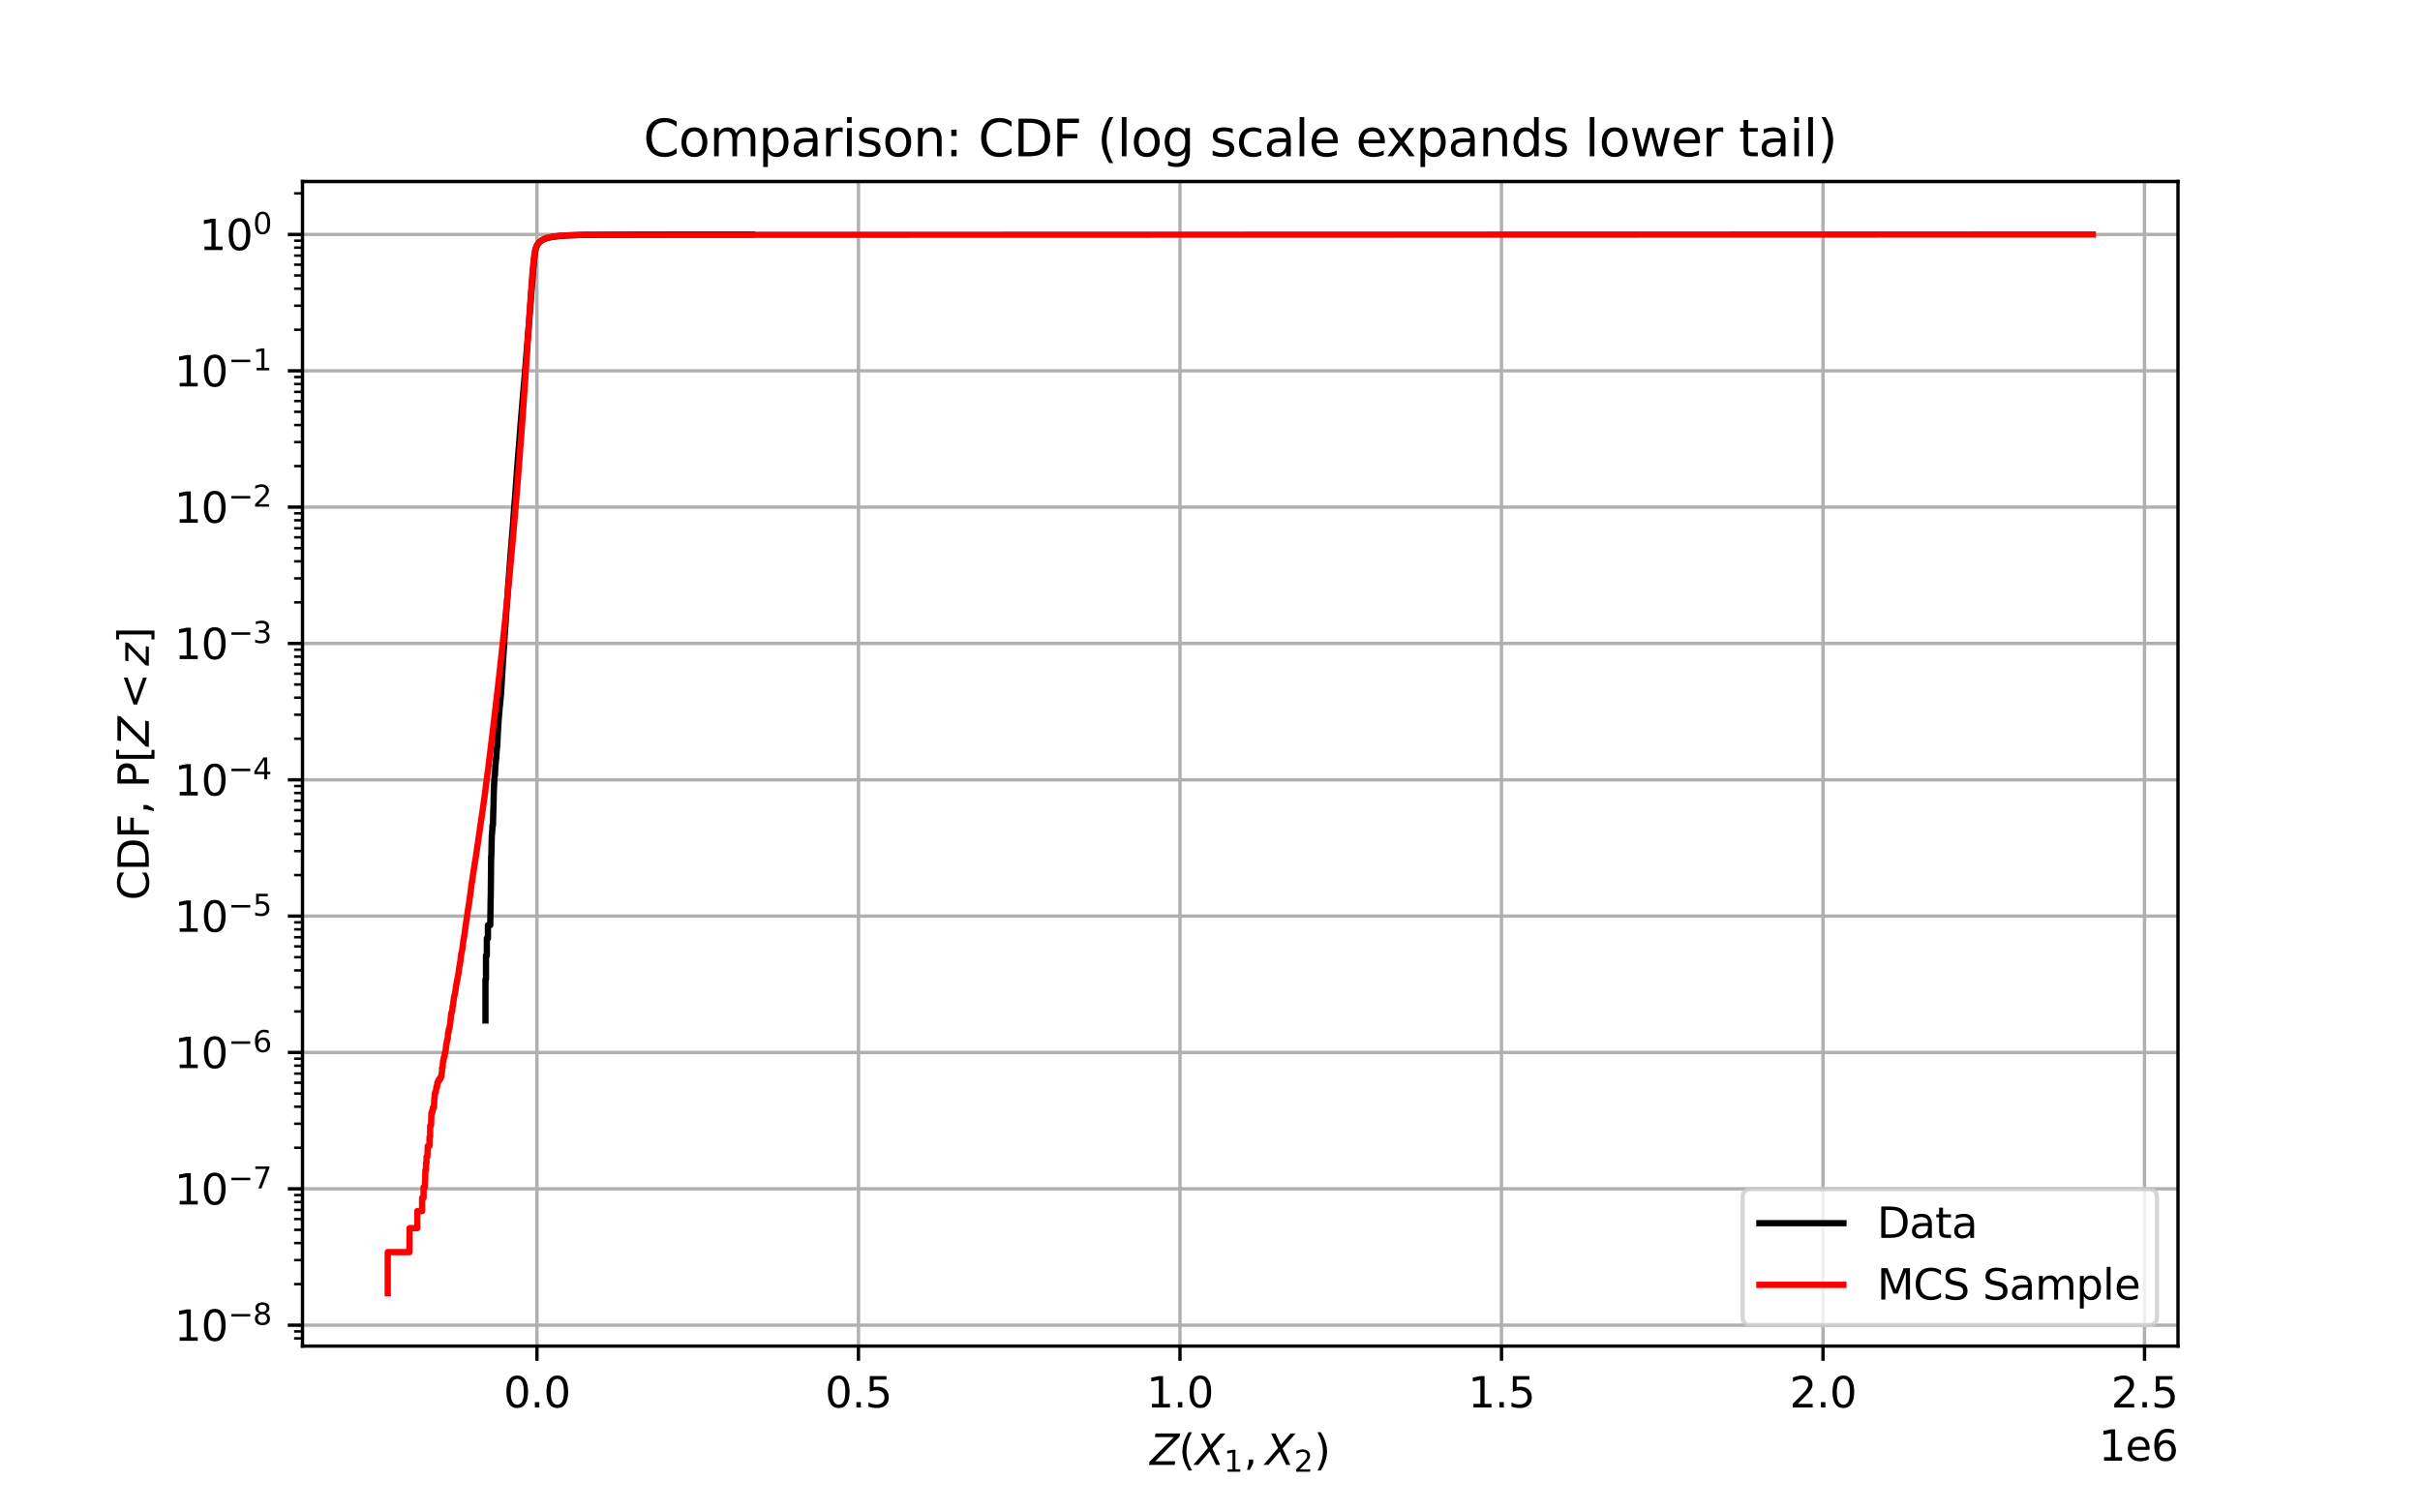 <?xml version="1.0" encoding="utf-8" standalone="no"?>
<!DOCTYPE svg PUBLIC "-//W3C//DTD SVG 1.1//EN"
  "http://www.w3.org/Graphics/SVG/1.1/DTD/svg11.dtd">
<svg xmlns:xlink="http://www.w3.org/1999/xlink" width="576pt" height="360pt" viewBox="0 0 576 360" xmlns="http://www.w3.org/2000/svg" version="1.1">
 <defs>
  <style type="text/css">*{stroke-linejoin: round; stroke-linecap: butt}</style>
 </defs>
 <g id="figure_1">
  <g id="patch_1">
   <path d="M 0 360 
L 576 360 
L 576 0 
L 0 0 
z
" style="fill: #ffffff"/>
  </g>
  <g id="axes_1">
   <g id="patch_2">
    <path d="M 72 320.4 
L 518.4 320.4 
L 518.4 43.2 
L 72 43.2 
z
" style="fill: #ffffff"/>
   </g>
   <g id="matplotlib.axis_1">
    <g id="xtick_1">
     <g id="line2d_1">
      <path d="M 127.803 320.4 
L 127.803 43.2 
" clip-path="url(#pf9e9ec487d)" style="fill: none; stroke: #b0b0b0; stroke-width: 0.8; stroke-linecap: square"/>
     </g>
     <g id="line2d_2">
      <defs>
       <path id="m25ebbe3783" d="M 0 0 
L 0 3.5 
" style="stroke: #000000; stroke-width: 0.8"/>
      </defs>
      <g>
       <use xlink:href="#m25ebbe3783" x="127.803" y="320.4" style="stroke: #000000; stroke-width: 0.8"/>
      </g>
     </g>
     <g id="text_1">
      <!-- 0.0 -->
      <g transform="translate(119.851 334.998) scale(0.1 -0.1)">
       <defs>
        <path id="DejaVuSans-30" d="M 2034 4250 
Q 1547 4250 1301 3770 
Q 1056 3291 1056 2328 
Q 1056 1369 1301 889 
Q 1547 409 2034 409 
Q 2525 409 2770 889 
Q 3016 1369 3016 2328 
Q 3016 3291 2770 3770 
Q 2525 4250 2034 4250 
z
M 2034 4750 
Q 2819 4750 3233 4129 
Q 3647 3509 3647 2328 
Q 3647 1150 3233 529 
Q 2819 -91 2034 -91 
Q 1250 -91 836 529 
Q 422 1150 422 2328 
Q 422 3509 836 4129 
Q 1250 4750 2034 4750 
z
" transform="scale(0.016)"/>
        <path id="DejaVuSans-2e" d="M 684 794 
L 1344 794 
L 1344 0 
L 684 0 
L 684 794 
z
" transform="scale(0.016)"/>
       </defs>
       <use xlink:href="#DejaVuSans-30"/>
       <use xlink:href="#DejaVuSans-2e" x="63.623"/>
       <use xlink:href="#DejaVuSans-30" x="95.41"/>
      </g>
     </g>
    </g>
    <g id="xtick_2">
     <g id="line2d_3">
      <path d="M 204.329 320.4 
L 204.329 43.2 
" clip-path="url(#pf9e9ec487d)" style="fill: none; stroke: #b0b0b0; stroke-width: 0.8; stroke-linecap: square"/>
     </g>
     <g id="line2d_4">
      <g>
       <use xlink:href="#m25ebbe3783" x="204.329" y="320.4" style="stroke: #000000; stroke-width: 0.8"/>
      </g>
     </g>
     <g id="text_2">
      <!-- 0.5 -->
      <g transform="translate(196.377 334.998) scale(0.1 -0.1)">
       <defs>
        <path id="DejaVuSans-35" d="M 691 4666 
L 3169 4666 
L 3169 4134 
L 1269 4134 
L 1269 2991 
Q 1406 3038 1543 3061 
Q 1681 3084 1819 3084 
Q 2600 3084 3056 2656 
Q 3513 2228 3513 1497 
Q 3513 744 3044 326 
Q 2575 -91 1722 -91 
Q 1428 -91 1123 -41 
Q 819 9 494 109 
L 494 744 
Q 775 591 1075 516 
Q 1375 441 1709 441 
Q 2250 441 2565 725 
Q 2881 1009 2881 1497 
Q 2881 1984 2565 2268 
Q 2250 2553 1709 2553 
Q 1456 2553 1204 2497 
Q 953 2441 691 2322 
L 691 4666 
z
" transform="scale(0.016)"/>
       </defs>
       <use xlink:href="#DejaVuSans-30"/>
       <use xlink:href="#DejaVuSans-2e" x="63.623"/>
       <use xlink:href="#DejaVuSans-35" x="95.41"/>
      </g>
     </g>
    </g>
    <g id="xtick_3">
     <g id="line2d_5">
      <path d="M 280.854 320.4 
L 280.854 43.2 
" clip-path="url(#pf9e9ec487d)" style="fill: none; stroke: #b0b0b0; stroke-width: 0.8; stroke-linecap: square"/>
     </g>
     <g id="line2d_6">
      <g>
       <use xlink:href="#m25ebbe3783" x="280.854" y="320.4" style="stroke: #000000; stroke-width: 0.8"/>
      </g>
     </g>
     <g id="text_3">
      <!-- 1.0 -->
      <g transform="translate(272.903 334.998) scale(0.1 -0.1)">
       <defs>
        <path id="DejaVuSans-31" d="M 794 531 
L 1825 531 
L 1825 4091 
L 703 3866 
L 703 4441 
L 1819 4666 
L 2450 4666 
L 2450 531 
L 3481 531 
L 3481 0 
L 794 0 
L 794 531 
z
" transform="scale(0.016)"/>
       </defs>
       <use xlink:href="#DejaVuSans-31"/>
       <use xlink:href="#DejaVuSans-2e" x="63.623"/>
       <use xlink:href="#DejaVuSans-30" x="95.41"/>
      </g>
     </g>
    </g>
    <g id="xtick_4">
     <g id="line2d_7">
      <path d="M 357.38 320.4 
L 357.38 43.2 
" clip-path="url(#pf9e9ec487d)" style="fill: none; stroke: #b0b0b0; stroke-width: 0.8; stroke-linecap: square"/>
     </g>
     <g id="line2d_8">
      <g>
       <use xlink:href="#m25ebbe3783" x="357.38" y="320.4" style="stroke: #000000; stroke-width: 0.8"/>
      </g>
     </g>
     <g id="text_4">
      <!-- 1.5 -->
      <g transform="translate(349.428 334.998) scale(0.1 -0.1)">
       <use xlink:href="#DejaVuSans-31"/>
       <use xlink:href="#DejaVuSans-2e" x="63.623"/>
       <use xlink:href="#DejaVuSans-35" x="95.41"/>
      </g>
     </g>
    </g>
    <g id="xtick_5">
     <g id="line2d_9">
      <path d="M 433.906 320.4 
L 433.906 43.2 
" clip-path="url(#pf9e9ec487d)" style="fill: none; stroke: #b0b0b0; stroke-width: 0.8; stroke-linecap: square"/>
     </g>
     <g id="line2d_10">
      <g>
       <use xlink:href="#m25ebbe3783" x="433.906" y="320.4" style="stroke: #000000; stroke-width: 0.8"/>
      </g>
     </g>
     <g id="text_5">
      <!-- 2.0 -->
      <g transform="translate(425.954 334.998) scale(0.1 -0.1)">
       <defs>
        <path id="DejaVuSans-32" d="M 1228 531 
L 3431 531 
L 3431 0 
L 469 0 
L 469 531 
Q 828 903 1448 1529 
Q 2069 2156 2228 2338 
Q 2531 2678 2651 2914 
Q 2772 3150 2772 3378 
Q 2772 3750 2511 3984 
Q 2250 4219 1831 4219 
Q 1534 4219 1204 4116 
Q 875 4013 500 3803 
L 500 4441 
Q 881 4594 1212 4672 
Q 1544 4750 1819 4750 
Q 2544 4750 2975 4387 
Q 3406 4025 3406 3419 
Q 3406 3131 3298 2873 
Q 3191 2616 2906 2266 
Q 2828 2175 2409 1742 
Q 1991 1309 1228 531 
z
" transform="scale(0.016)"/>
       </defs>
       <use xlink:href="#DejaVuSans-32"/>
       <use xlink:href="#DejaVuSans-2e" x="63.623"/>
       <use xlink:href="#DejaVuSans-30" x="95.41"/>
      </g>
     </g>
    </g>
    <g id="xtick_6">
     <g id="line2d_11">
      <path d="M 510.431 320.4 
L 510.431 43.2 
" clip-path="url(#pf9e9ec487d)" style="fill: none; stroke: #b0b0b0; stroke-width: 0.8; stroke-linecap: square"/>
     </g>
     <g id="line2d_12">
      <g>
       <use xlink:href="#m25ebbe3783" x="510.431" y="320.4" style="stroke: #000000; stroke-width: 0.8"/>
      </g>
     </g>
     <g id="text_6">
      <!-- 2.5 -->
      <g transform="translate(502.48 334.998) scale(0.1 -0.1)">
       <use xlink:href="#DejaVuSans-32"/>
       <use xlink:href="#DejaVuSans-2e" x="63.623"/>
       <use xlink:href="#DejaVuSans-35" x="95.41"/>
      </g>
     </g>
    </g>
    <g id="text_7">
     <!-- $Z(X_1,X_2)$ -->
     <g transform="translate(273.7 348.677) scale(0.1 -0.1)">
      <defs>
       <path id="DejaVuSans-Oblique-5a" d="M 838 4666 
L 4500 4666 
L 4409 4184 
L 794 531 
L 3769 531 
L 3669 0 
L -141 0 
L -50 481 
L 3566 4134 
L 738 4134 
L 838 4666 
z
" transform="scale(0.016)"/>
       <path id="DejaVuSans-28" d="M 1984 4856 
Q 1566 4138 1362 3434 
Q 1159 2731 1159 2009 
Q 1159 1288 1364 580 
Q 1569 -128 1984 -844 
L 1484 -844 
Q 1016 -109 783 600 
Q 550 1309 550 2009 
Q 550 2706 781 3412 
Q 1013 4119 1484 4856 
L 1984 4856 
z
" transform="scale(0.016)"/>
       <path id="DejaVuSans-Oblique-58" d="M 878 4666 
L 1516 4666 
L 2316 2981 
L 3763 4666 
L 4500 4666 
L 2578 2438 
L 3738 0 
L 3103 0 
L 2163 1966 
L 459 0 
L -275 0 
L 1906 2509 
L 878 4666 
z
" transform="scale(0.016)"/>
       <path id="DejaVuSans-2c" d="M 750 794 
L 1409 794 
L 1409 256 
L 897 -744 
L 494 -744 
L 750 256 
L 750 794 
z
" transform="scale(0.016)"/>
       <path id="DejaVuSans-29" d="M 513 4856 
L 1013 4856 
Q 1481 4119 1714 3412 
Q 1947 2706 1947 2009 
Q 1947 1309 1714 600 
Q 1481 -109 1013 -844 
L 513 -844 
Q 928 -128 1133 580 
Q 1338 1288 1338 2009 
Q 1338 2731 1133 3434 
Q 928 4138 513 4856 
z
" transform="scale(0.016)"/>
      </defs>
      <use xlink:href="#DejaVuSans-Oblique-5a" transform="translate(0 0.125)"/>
      <use xlink:href="#DejaVuSans-28" transform="translate(68.506 0.125)"/>
      <use xlink:href="#DejaVuSans-Oblique-58" transform="translate(107.52 0.125)"/>
      <use xlink:href="#DejaVuSans-31" transform="translate(176.025 -16.281) scale(0.7)"/>
      <use xlink:href="#DejaVuSans-2c" transform="translate(223.296 0.125)"/>
      <use xlink:href="#DejaVuSans-Oblique-58" transform="translate(274.565 0.125)"/>
      <use xlink:href="#DejaVuSans-32" transform="translate(343.071 -16.281) scale(0.7)"/>
      <use xlink:href="#DejaVuSans-29" transform="translate(390.342 0.125)"/>
     </g>
    </g>
    <g id="text_8">
     <!-- 1e6 -->
     <g transform="translate(499.522 347.677) scale(0.1 -0.1)">
      <defs>
       <path id="DejaVuSans-65" d="M 3597 1894 
L 3597 1613 
L 953 1613 
Q 991 1019 1311 708 
Q 1631 397 2203 397 
Q 2534 397 2845 478 
Q 3156 559 3463 722 
L 3463 178 
Q 3153 47 2828 -22 
Q 2503 -91 2169 -91 
Q 1331 -91 842 396 
Q 353 884 353 1716 
Q 353 2575 817 3079 
Q 1281 3584 2069 3584 
Q 2775 3584 3186 3129 
Q 3597 2675 3597 1894 
z
M 3022 2063 
Q 3016 2534 2758 2815 
Q 2500 3097 2075 3097 
Q 1594 3097 1305 2825 
Q 1016 2553 972 2059 
L 3022 2063 
z
" transform="scale(0.016)"/>
       <path id="DejaVuSans-36" d="M 2113 2584 
Q 1688 2584 1439 2293 
Q 1191 2003 1191 1497 
Q 1191 994 1439 701 
Q 1688 409 2113 409 
Q 2538 409 2786 701 
Q 3034 994 3034 1497 
Q 3034 2003 2786 2293 
Q 2538 2584 2113 2584 
z
M 3366 4563 
L 3366 3988 
Q 3128 4100 2886 4159 
Q 2644 4219 2406 4219 
Q 1781 4219 1451 3797 
Q 1122 3375 1075 2522 
Q 1259 2794 1537 2939 
Q 1816 3084 2150 3084 
Q 2853 3084 3261 2657 
Q 3669 2231 3669 1497 
Q 3669 778 3244 343 
Q 2819 -91 2113 -91 
Q 1303 -91 875 529 
Q 447 1150 447 2328 
Q 447 3434 972 4092 
Q 1497 4750 2381 4750 
Q 2619 4750 2861 4703 
Q 3103 4656 3366 4563 
z
" transform="scale(0.016)"/>
      </defs>
      <use xlink:href="#DejaVuSans-31"/>
      <use xlink:href="#DejaVuSans-65" x="63.623"/>
      <use xlink:href="#DejaVuSans-36" x="125.146"/>
     </g>
    </g>
   </g>
   <g id="matplotlib.axis_2">
    <g id="ytick_1">
     <g id="line2d_13">
      <path d="M 72 315.41 
L 518.4 315.41 
" clip-path="url(#pf9e9ec487d)" style="fill: none; stroke: #b0b0b0; stroke-width: 0.8; stroke-linecap: square"/>
     </g>
     <g id="line2d_14">
      <defs>
       <path id="mdf323885f0" d="M 0 0 
L -3.5 0 
" style="stroke: #000000; stroke-width: 0.8"/>
      </defs>
      <g>
       <use xlink:href="#mdf323885f0" x="72" y="315.41" style="stroke: #000000; stroke-width: 0.8"/>
      </g>
     </g>
     <g id="text_9">
      <!-- $\mathdefault{10^{-8}}$ -->
      <g transform="translate(41.5 319.209) scale(0.1 -0.1)">
       <defs>
        <path id="DejaVuSans-2212" d="M 678 2272 
L 4684 2272 
L 4684 1741 
L 678 1741 
L 678 2272 
z
" transform="scale(0.016)"/>
        <path id="DejaVuSans-38" d="M 2034 2216 
Q 1584 2216 1326 1975 
Q 1069 1734 1069 1313 
Q 1069 891 1326 650 
Q 1584 409 2034 409 
Q 2484 409 2743 651 
Q 3003 894 3003 1313 
Q 3003 1734 2745 1975 
Q 2488 2216 2034 2216 
z
M 1403 2484 
Q 997 2584 770 2862 
Q 544 3141 544 3541 
Q 544 4100 942 4425 
Q 1341 4750 2034 4750 
Q 2731 4750 3128 4425 
Q 3525 4100 3525 3541 
Q 3525 3141 3298 2862 
Q 3072 2584 2669 2484 
Q 3125 2378 3379 2068 
Q 3634 1759 3634 1313 
Q 3634 634 3220 271 
Q 2806 -91 2034 -91 
Q 1263 -91 848 271 
Q 434 634 434 1313 
Q 434 1759 690 2068 
Q 947 2378 1403 2484 
z
M 1172 3481 
Q 1172 3119 1398 2916 
Q 1625 2713 2034 2713 
Q 2441 2713 2670 2916 
Q 2900 3119 2900 3481 
Q 2900 3844 2670 4047 
Q 2441 4250 2034 4250 
Q 1625 4250 1398 4047 
Q 1172 3844 1172 3481 
z
" transform="scale(0.016)"/>
       </defs>
       <use xlink:href="#DejaVuSans-31" transform="translate(0 0.766)"/>
       <use xlink:href="#DejaVuSans-30" transform="translate(63.623 0.766)"/>
       <use xlink:href="#DejaVuSans-2212" transform="translate(128.203 39.047) scale(0.7)"/>
       <use xlink:href="#DejaVuSans-38" transform="translate(186.855 39.047) scale(0.7)"/>
      </g>
     </g>
    </g>
    <g id="ytick_2">
     <g id="line2d_15">
      <path d="M 72 282.959 
L 518.4 282.959 
" clip-path="url(#pf9e9ec487d)" style="fill: none; stroke: #b0b0b0; stroke-width: 0.8; stroke-linecap: square"/>
     </g>
     <g id="line2d_16">
      <g>
       <use xlink:href="#mdf323885f0" x="72" y="282.959" style="stroke: #000000; stroke-width: 0.8"/>
      </g>
     </g>
     <g id="text_10">
      <!-- $\mathdefault{10^{-7}}$ -->
      <g transform="translate(41.5 286.758) scale(0.1 -0.1)">
       <defs>
        <path id="DejaVuSans-37" d="M 525 4666 
L 3525 4666 
L 3525 4397 
L 1831 0 
L 1172 0 
L 2766 4134 
L 525 4134 
L 525 4666 
z
" transform="scale(0.016)"/>
       </defs>
       <use xlink:href="#DejaVuSans-31" transform="translate(0 0.684)"/>
       <use xlink:href="#DejaVuSans-30" transform="translate(63.623 0.684)"/>
       <use xlink:href="#DejaVuSans-2212" transform="translate(128.203 38.966) scale(0.7)"/>
       <use xlink:href="#DejaVuSans-37" transform="translate(186.855 38.966) scale(0.7)"/>
      </g>
     </g>
    </g>
    <g id="ytick_3">
     <g id="line2d_17">
      <path d="M 72 250.508 
L 518.4 250.508 
" clip-path="url(#pf9e9ec487d)" style="fill: none; stroke: #b0b0b0; stroke-width: 0.8; stroke-linecap: square"/>
     </g>
     <g id="line2d_18">
      <g>
       <use xlink:href="#mdf323885f0" x="72" y="250.508" style="stroke: #000000; stroke-width: 0.8"/>
      </g>
     </g>
     <g id="text_11">
      <!-- $\mathdefault{10^{-6}}$ -->
      <g transform="translate(41.5 254.307) scale(0.1 -0.1)">
       <use xlink:href="#DejaVuSans-31" transform="translate(0 0.766)"/>
       <use xlink:href="#DejaVuSans-30" transform="translate(63.623 0.766)"/>
       <use xlink:href="#DejaVuSans-2212" transform="translate(128.203 39.047) scale(0.7)"/>
       <use xlink:href="#DejaVuSans-36" transform="translate(186.855 39.047) scale(0.7)"/>
      </g>
     </g>
    </g>
    <g id="ytick_4">
     <g id="line2d_19">
      <path d="M 72 218.056 
L 518.4 218.056 
" clip-path="url(#pf9e9ec487d)" style="fill: none; stroke: #b0b0b0; stroke-width: 0.8; stroke-linecap: square"/>
     </g>
     <g id="line2d_20">
      <g>
       <use xlink:href="#mdf323885f0" x="72" y="218.056" style="stroke: #000000; stroke-width: 0.8"/>
      </g>
     </g>
     <g id="text_12">
      <!-- $\mathdefault{10^{-5}}$ -->
      <g transform="translate(41.5 221.856) scale(0.1 -0.1)">
       <use xlink:href="#DejaVuSans-31" transform="translate(0 0.684)"/>
       <use xlink:href="#DejaVuSans-30" transform="translate(63.623 0.684)"/>
       <use xlink:href="#DejaVuSans-2212" transform="translate(128.203 38.966) scale(0.7)"/>
       <use xlink:href="#DejaVuSans-35" transform="translate(186.855 38.966) scale(0.7)"/>
      </g>
     </g>
    </g>
    <g id="ytick_5">
     <g id="line2d_21">
      <path d="M 72 185.605 
L 518.4 185.605 
" clip-path="url(#pf9e9ec487d)" style="fill: none; stroke: #b0b0b0; stroke-width: 0.8; stroke-linecap: square"/>
     </g>
     <g id="line2d_22">
      <g>
       <use xlink:href="#mdf323885f0" x="72" y="185.605" style="stroke: #000000; stroke-width: 0.8"/>
      </g>
     </g>
     <g id="text_13">
      <!-- $\mathdefault{10^{-4}}$ -->
      <g transform="translate(41.5 189.404) scale(0.1 -0.1)">
       <defs>
        <path id="DejaVuSans-34" d="M 2419 4116 
L 825 1625 
L 2419 1625 
L 2419 4116 
z
M 2253 4666 
L 3047 4666 
L 3047 1625 
L 3713 1625 
L 3713 1100 
L 3047 1100 
L 3047 0 
L 2419 0 
L 2419 1100 
L 313 1100 
L 313 1709 
L 2253 4666 
z
" transform="scale(0.016)"/>
       </defs>
       <use xlink:href="#DejaVuSans-31" transform="translate(0 0.684)"/>
       <use xlink:href="#DejaVuSans-30" transform="translate(63.623 0.684)"/>
       <use xlink:href="#DejaVuSans-2212" transform="translate(128.203 38.966) scale(0.7)"/>
       <use xlink:href="#DejaVuSans-34" transform="translate(186.855 38.966) scale(0.7)"/>
      </g>
     </g>
    </g>
    <g id="ytick_6">
     <g id="line2d_23">
      <path d="M 72 153.154 
L 518.4 153.154 
" clip-path="url(#pf9e9ec487d)" style="fill: none; stroke: #b0b0b0; stroke-width: 0.8; stroke-linecap: square"/>
     </g>
     <g id="line2d_24">
      <g>
       <use xlink:href="#mdf323885f0" x="72" y="153.154" style="stroke: #000000; stroke-width: 0.8"/>
      </g>
     </g>
     <g id="text_14">
      <!-- $\mathdefault{10^{-3}}$ -->
      <g transform="translate(41.5 156.953) scale(0.1 -0.1)">
       <defs>
        <path id="DejaVuSans-33" d="M 2597 2516 
Q 3050 2419 3304 2112 
Q 3559 1806 3559 1356 
Q 3559 666 3084 287 
Q 2609 -91 1734 -91 
Q 1441 -91 1130 -33 
Q 819 25 488 141 
L 488 750 
Q 750 597 1062 519 
Q 1375 441 1716 441 
Q 2309 441 2620 675 
Q 2931 909 2931 1356 
Q 2931 1769 2642 2001 
Q 2353 2234 1838 2234 
L 1294 2234 
L 1294 2753 
L 1863 2753 
Q 2328 2753 2575 2939 
Q 2822 3125 2822 3475 
Q 2822 3834 2567 4026 
Q 2313 4219 1838 4219 
Q 1578 4219 1281 4162 
Q 984 4106 628 3988 
L 628 4550 
Q 988 4650 1302 4700 
Q 1616 4750 1894 4750 
Q 2613 4750 3031 4423 
Q 3450 4097 3450 3541 
Q 3450 3153 3228 2886 
Q 3006 2619 2597 2516 
z
" transform="scale(0.016)"/>
       </defs>
       <use xlink:href="#DejaVuSans-31" transform="translate(0 0.766)"/>
       <use xlink:href="#DejaVuSans-30" transform="translate(63.623 0.766)"/>
       <use xlink:href="#DejaVuSans-2212" transform="translate(128.203 39.047) scale(0.7)"/>
       <use xlink:href="#DejaVuSans-33" transform="translate(186.855 39.047) scale(0.7)"/>
      </g>
     </g>
    </g>
    <g id="ytick_7">
     <g id="line2d_25">
      <path d="M 72 120.703 
L 518.4 120.703 
" clip-path="url(#pf9e9ec487d)" style="fill: none; stroke: #b0b0b0; stroke-width: 0.8; stroke-linecap: square"/>
     </g>
     <g id="line2d_26">
      <g>
       <use xlink:href="#mdf323885f0" x="72" y="120.703" style="stroke: #000000; stroke-width: 0.8"/>
      </g>
     </g>
     <g id="text_15">
      <!-- $\mathdefault{10^{-2}}$ -->
      <g transform="translate(41.5 124.502) scale(0.1 -0.1)">
       <use xlink:href="#DejaVuSans-31" transform="translate(0 0.766)"/>
       <use xlink:href="#DejaVuSans-30" transform="translate(63.623 0.766)"/>
       <use xlink:href="#DejaVuSans-2212" transform="translate(128.203 39.047) scale(0.7)"/>
       <use xlink:href="#DejaVuSans-32" transform="translate(186.855 39.047) scale(0.7)"/>
      </g>
     </g>
    </g>
    <g id="ytick_8">
     <g id="line2d_27">
      <path d="M 72 88.251 
L 518.4 88.251 
" clip-path="url(#pf9e9ec487d)" style="fill: none; stroke: #b0b0b0; stroke-width: 0.8; stroke-linecap: square"/>
     </g>
     <g id="line2d_28">
      <g>
       <use xlink:href="#mdf323885f0" x="72" y="88.251" style="stroke: #000000; stroke-width: 0.8"/>
      </g>
     </g>
     <g id="text_16">
      <!-- $\mathdefault{10^{-1}}$ -->
      <g transform="translate(41.5 92.051) scale(0.1 -0.1)">
       <use xlink:href="#DejaVuSans-31" transform="translate(0 0.684)"/>
       <use xlink:href="#DejaVuSans-30" transform="translate(63.623 0.684)"/>
       <use xlink:href="#DejaVuSans-2212" transform="translate(128.203 38.966) scale(0.7)"/>
       <use xlink:href="#DejaVuSans-31" transform="translate(186.855 38.966) scale(0.7)"/>
      </g>
     </g>
    </g>
    <g id="ytick_9">
     <g id="line2d_29">
      <path d="M 72 55.8 
L 518.4 55.8 
" clip-path="url(#pf9e9ec487d)" style="fill: none; stroke: #b0b0b0; stroke-width: 0.8; stroke-linecap: square"/>
     </g>
     <g id="line2d_30">
      <g>
       <use xlink:href="#mdf323885f0" x="72" y="55.8" style="stroke: #000000; stroke-width: 0.8"/>
      </g>
     </g>
     <g id="text_17">
      <!-- $\mathdefault{10^{0}}$ -->
      <g transform="translate(47.4 59.599) scale(0.1 -0.1)">
       <use xlink:href="#DejaVuSans-31" transform="translate(0 0.766)"/>
       <use xlink:href="#DejaVuSans-30" transform="translate(63.623 0.766)"/>
       <use xlink:href="#DejaVuSans-30" transform="translate(128.203 39.047) scale(0.7)"/>
      </g>
     </g>
    </g>
    <g id="ytick_10">
     <g id="line2d_31">
      <defs>
       <path id="ma08d07545b" d="M 0 0 
L -2 0 
" style="stroke: #000000; stroke-width: 0.6"/>
      </defs>
      <g>
       <use xlink:href="#ma08d07545b" x="72" y="318.555" style="stroke: #000000; stroke-width: 0.6"/>
      </g>
     </g>
    </g>
    <g id="ytick_11">
     <g id="line2d_32">
      <g>
       <use xlink:href="#ma08d07545b" x="72" y="316.895" style="stroke: #000000; stroke-width: 0.6"/>
      </g>
     </g>
    </g>
    <g id="ytick_12">
     <g id="line2d_33">
      <g>
       <use xlink:href="#ma08d07545b" x="72" y="305.641" style="stroke: #000000; stroke-width: 0.6"/>
      </g>
     </g>
    </g>
    <g id="ytick_13">
     <g id="line2d_34">
      <g>
       <use xlink:href="#ma08d07545b" x="72" y="299.927" style="stroke: #000000; stroke-width: 0.6"/>
      </g>
     </g>
    </g>
    <g id="ytick_14">
     <g id="line2d_35">
      <g>
       <use xlink:href="#ma08d07545b" x="72" y="295.873" style="stroke: #000000; stroke-width: 0.6"/>
      </g>
     </g>
    </g>
    <g id="ytick_15">
     <g id="line2d_36">
      <g>
       <use xlink:href="#ma08d07545b" x="72" y="292.728" style="stroke: #000000; stroke-width: 0.6"/>
      </g>
     </g>
    </g>
    <g id="ytick_16">
     <g id="line2d_37">
      <g>
       <use xlink:href="#ma08d07545b" x="72" y="290.158" style="stroke: #000000; stroke-width: 0.6"/>
      </g>
     </g>
    </g>
    <g id="ytick_17">
     <g id="line2d_38">
      <g>
       <use xlink:href="#ma08d07545b" x="72" y="287.986" style="stroke: #000000; stroke-width: 0.6"/>
      </g>
     </g>
    </g>
    <g id="ytick_18">
     <g id="line2d_39">
      <g>
       <use xlink:href="#ma08d07545b" x="72" y="286.104" style="stroke: #000000; stroke-width: 0.6"/>
      </g>
     </g>
    </g>
    <g id="ytick_19">
     <g id="line2d_40">
      <g>
       <use xlink:href="#ma08d07545b" x="72" y="284.444" style="stroke: #000000; stroke-width: 0.6"/>
      </g>
     </g>
    </g>
    <g id="ytick_20">
     <g id="line2d_41">
      <g>
       <use xlink:href="#ma08d07545b" x="72" y="273.19" style="stroke: #000000; stroke-width: 0.6"/>
      </g>
     </g>
    </g>
    <g id="ytick_21">
     <g id="line2d_42">
      <g>
       <use xlink:href="#ma08d07545b" x="72" y="267.476" style="stroke: #000000; stroke-width: 0.6"/>
      </g>
     </g>
    </g>
    <g id="ytick_22">
     <g id="line2d_43">
      <g>
       <use xlink:href="#ma08d07545b" x="72" y="263.421" style="stroke: #000000; stroke-width: 0.6"/>
      </g>
     </g>
    </g>
    <g id="ytick_23">
     <g id="line2d_44">
      <g>
       <use xlink:href="#ma08d07545b" x="72" y="260.277" style="stroke: #000000; stroke-width: 0.6"/>
      </g>
     </g>
    </g>
    <g id="ytick_24">
     <g id="line2d_45">
      <g>
       <use xlink:href="#ma08d07545b" x="72" y="257.707" style="stroke: #000000; stroke-width: 0.6"/>
      </g>
     </g>
    </g>
    <g id="ytick_25">
     <g id="line2d_46">
      <g>
       <use xlink:href="#ma08d07545b" x="72" y="255.534" style="stroke: #000000; stroke-width: 0.6"/>
      </g>
     </g>
    </g>
    <g id="ytick_26">
     <g id="line2d_47">
      <g>
       <use xlink:href="#ma08d07545b" x="72" y="253.653" style="stroke: #000000; stroke-width: 0.6"/>
      </g>
     </g>
    </g>
    <g id="ytick_27">
     <g id="line2d_48">
      <g>
       <use xlink:href="#ma08d07545b" x="72" y="251.993" style="stroke: #000000; stroke-width: 0.6"/>
      </g>
     </g>
    </g>
    <g id="ytick_28">
     <g id="line2d_49">
      <g>
       <use xlink:href="#ma08d07545b" x="72" y="240.739" style="stroke: #000000; stroke-width: 0.6"/>
      </g>
     </g>
    </g>
    <g id="ytick_29">
     <g id="line2d_50">
      <g>
       <use xlink:href="#ma08d07545b" x="72" y="235.025" style="stroke: #000000; stroke-width: 0.6"/>
      </g>
     </g>
    </g>
    <g id="ytick_30">
     <g id="line2d_51">
      <g>
       <use xlink:href="#ma08d07545b" x="72" y="230.97" style="stroke: #000000; stroke-width: 0.6"/>
      </g>
     </g>
    </g>
    <g id="ytick_31">
     <g id="line2d_52">
      <g>
       <use xlink:href="#ma08d07545b" x="72" y="227.825" style="stroke: #000000; stroke-width: 0.6"/>
      </g>
     </g>
    </g>
    <g id="ytick_32">
     <g id="line2d_53">
      <g>
       <use xlink:href="#ma08d07545b" x="72" y="225.256" style="stroke: #000000; stroke-width: 0.6"/>
      </g>
     </g>
    </g>
    <g id="ytick_33">
     <g id="line2d_54">
      <g>
       <use xlink:href="#ma08d07545b" x="72" y="223.083" style="stroke: #000000; stroke-width: 0.6"/>
      </g>
     </g>
    </g>
    <g id="ytick_34">
     <g id="line2d_55">
      <g>
       <use xlink:href="#ma08d07545b" x="72" y="221.201" style="stroke: #000000; stroke-width: 0.6"/>
      </g>
     </g>
    </g>
    <g id="ytick_35">
     <g id="line2d_56">
      <g>
       <use xlink:href="#ma08d07545b" x="72" y="219.541" style="stroke: #000000; stroke-width: 0.6"/>
      </g>
     </g>
    </g>
    <g id="ytick_36">
     <g id="line2d_57">
      <g>
       <use xlink:href="#ma08d07545b" x="72" y="208.288" style="stroke: #000000; stroke-width: 0.6"/>
      </g>
     </g>
    </g>
    <g id="ytick_37">
     <g id="line2d_58">
      <g>
       <use xlink:href="#ma08d07545b" x="72" y="202.573" style="stroke: #000000; stroke-width: 0.6"/>
      </g>
     </g>
    </g>
    <g id="ytick_38">
     <g id="line2d_59">
      <g>
       <use xlink:href="#ma08d07545b" x="72" y="198.519" style="stroke: #000000; stroke-width: 0.6"/>
      </g>
     </g>
    </g>
    <g id="ytick_39">
     <g id="line2d_60">
      <g>
       <use xlink:href="#ma08d07545b" x="72" y="195.374" style="stroke: #000000; stroke-width: 0.6"/>
      </g>
     </g>
    </g>
    <g id="ytick_40">
     <g id="line2d_61">
      <g>
       <use xlink:href="#ma08d07545b" x="72" y="192.804" style="stroke: #000000; stroke-width: 0.6"/>
      </g>
     </g>
    </g>
    <g id="ytick_41">
     <g id="line2d_62">
      <g>
       <use xlink:href="#ma08d07545b" x="72" y="190.632" style="stroke: #000000; stroke-width: 0.6"/>
      </g>
     </g>
    </g>
    <g id="ytick_42">
     <g id="line2d_63">
      <g>
       <use xlink:href="#ma08d07545b" x="72" y="188.75" style="stroke: #000000; stroke-width: 0.6"/>
      </g>
     </g>
    </g>
    <g id="ytick_43">
     <g id="line2d_64">
      <g>
       <use xlink:href="#ma08d07545b" x="72" y="187.09" style="stroke: #000000; stroke-width: 0.6"/>
      </g>
     </g>
    </g>
    <g id="ytick_44">
     <g id="line2d_65">
      <g>
       <use xlink:href="#ma08d07545b" x="72" y="175.836" style="stroke: #000000; stroke-width: 0.6"/>
      </g>
     </g>
    </g>
    <g id="ytick_45">
     <g id="line2d_66">
      <g>
       <use xlink:href="#ma08d07545b" x="72" y="170.122" style="stroke: #000000; stroke-width: 0.6"/>
      </g>
     </g>
    </g>
    <g id="ytick_46">
     <g id="line2d_67">
      <g>
       <use xlink:href="#ma08d07545b" x="72" y="166.068" style="stroke: #000000; stroke-width: 0.6"/>
      </g>
     </g>
    </g>
    <g id="ytick_47">
     <g id="line2d_68">
      <g>
       <use xlink:href="#ma08d07545b" x="72" y="162.923" style="stroke: #000000; stroke-width: 0.6"/>
      </g>
     </g>
    </g>
    <g id="ytick_48">
     <g id="line2d_69">
      <g>
       <use xlink:href="#ma08d07545b" x="72" y="160.353" style="stroke: #000000; stroke-width: 0.6"/>
      </g>
     </g>
    </g>
    <g id="ytick_49">
     <g id="line2d_70">
      <g>
       <use xlink:href="#ma08d07545b" x="72" y="158.181" style="stroke: #000000; stroke-width: 0.6"/>
      </g>
     </g>
    </g>
    <g id="ytick_50">
     <g id="line2d_71">
      <g>
       <use xlink:href="#ma08d07545b" x="72" y="156.299" style="stroke: #000000; stroke-width: 0.6"/>
      </g>
     </g>
    </g>
    <g id="ytick_51">
     <g id="line2d_72">
      <g>
       <use xlink:href="#ma08d07545b" x="72" y="154.639" style="stroke: #000000; stroke-width: 0.6"/>
      </g>
     </g>
    </g>
    <g id="ytick_52">
     <g id="line2d_73">
      <g>
       <use xlink:href="#ma08d07545b" x="72" y="143.385" style="stroke: #000000; stroke-width: 0.6"/>
      </g>
     </g>
    </g>
    <g id="ytick_53">
     <g id="line2d_74">
      <g>
       <use xlink:href="#ma08d07545b" x="72" y="137.671" style="stroke: #000000; stroke-width: 0.6"/>
      </g>
     </g>
    </g>
    <g id="ytick_54">
     <g id="line2d_75">
      <g>
       <use xlink:href="#ma08d07545b" x="72" y="133.616" style="stroke: #000000; stroke-width: 0.6"/>
      </g>
     </g>
    </g>
    <g id="ytick_55">
     <g id="line2d_76">
      <g>
       <use xlink:href="#ma08d07545b" x="72" y="130.471" style="stroke: #000000; stroke-width: 0.6"/>
      </g>
     </g>
    </g>
    <g id="ytick_56">
     <g id="line2d_77">
      <g>
       <use xlink:href="#ma08d07545b" x="72" y="127.902" style="stroke: #000000; stroke-width: 0.6"/>
      </g>
     </g>
    </g>
    <g id="ytick_57">
     <g id="line2d_78">
      <g>
       <use xlink:href="#ma08d07545b" x="72" y="125.729" style="stroke: #000000; stroke-width: 0.6"/>
      </g>
     </g>
    </g>
    <g id="ytick_58">
     <g id="line2d_79">
      <g>
       <use xlink:href="#ma08d07545b" x="72" y="123.847" style="stroke: #000000; stroke-width: 0.6"/>
      </g>
     </g>
    </g>
    <g id="ytick_59">
     <g id="line2d_80">
      <g>
       <use xlink:href="#ma08d07545b" x="72" y="122.187" style="stroke: #000000; stroke-width: 0.6"/>
      </g>
     </g>
    </g>
    <g id="ytick_60">
     <g id="line2d_81">
      <g>
       <use xlink:href="#ma08d07545b" x="72" y="110.934" style="stroke: #000000; stroke-width: 0.6"/>
      </g>
     </g>
    </g>
    <g id="ytick_61">
     <g id="line2d_82">
      <g>
       <use xlink:href="#ma08d07545b" x="72" y="105.219" style="stroke: #000000; stroke-width: 0.6"/>
      </g>
     </g>
    </g>
    <g id="ytick_62">
     <g id="line2d_83">
      <g>
       <use xlink:href="#ma08d07545b" x="72" y="101.165" style="stroke: #000000; stroke-width: 0.6"/>
      </g>
     </g>
    </g>
    <g id="ytick_63">
     <g id="line2d_84">
      <g>
       <use xlink:href="#ma08d07545b" x="72" y="98.02" style="stroke: #000000; stroke-width: 0.6"/>
      </g>
     </g>
    </g>
    <g id="ytick_64">
     <g id="line2d_85">
      <g>
       <use xlink:href="#ma08d07545b" x="72" y="95.451" style="stroke: #000000; stroke-width: 0.6"/>
      </g>
     </g>
    </g>
    <g id="ytick_65">
     <g id="line2d_86">
      <g>
       <use xlink:href="#ma08d07545b" x="72" y="93.278" style="stroke: #000000; stroke-width: 0.6"/>
      </g>
     </g>
    </g>
    <g id="ytick_66">
     <g id="line2d_87">
      <g>
       <use xlink:href="#ma08d07545b" x="72" y="91.396" style="stroke: #000000; stroke-width: 0.6"/>
      </g>
     </g>
    </g>
    <g id="ytick_67">
     <g id="line2d_88">
      <g>
       <use xlink:href="#ma08d07545b" x="72" y="89.736" style="stroke: #000000; stroke-width: 0.6"/>
      </g>
     </g>
    </g>
    <g id="ytick_68">
     <g id="line2d_89">
      <g>
       <use xlink:href="#ma08d07545b" x="72" y="78.482" style="stroke: #000000; stroke-width: 0.6"/>
      </g>
     </g>
    </g>
    <g id="ytick_69">
     <g id="line2d_90">
      <g>
       <use xlink:href="#ma08d07545b" x="72" y="72.768" style="stroke: #000000; stroke-width: 0.6"/>
      </g>
     </g>
    </g>
    <g id="ytick_70">
     <g id="line2d_91">
      <g>
       <use xlink:href="#ma08d07545b" x="72" y="68.714" style="stroke: #000000; stroke-width: 0.6"/>
      </g>
     </g>
    </g>
    <g id="ytick_71">
     <g id="line2d_92">
      <g>
       <use xlink:href="#ma08d07545b" x="72" y="65.569" style="stroke: #000000; stroke-width: 0.6"/>
      </g>
     </g>
    </g>
    <g id="ytick_72">
     <g id="line2d_93">
      <g>
       <use xlink:href="#ma08d07545b" x="72" y="62.999" style="stroke: #000000; stroke-width: 0.6"/>
      </g>
     </g>
    </g>
    <g id="ytick_73">
     <g id="line2d_94">
      <g>
       <use xlink:href="#ma08d07545b" x="72" y="60.827" style="stroke: #000000; stroke-width: 0.6"/>
      </g>
     </g>
    </g>
    <g id="ytick_74">
     <g id="line2d_95">
      <g>
       <use xlink:href="#ma08d07545b" x="72" y="58.945" style="stroke: #000000; stroke-width: 0.6"/>
      </g>
     </g>
    </g>
    <g id="ytick_75">
     <g id="line2d_96">
      <g>
       <use xlink:href="#ma08d07545b" x="72" y="57.285" style="stroke: #000000; stroke-width: 0.6"/>
      </g>
     </g>
    </g>
    <g id="ytick_76">
     <g id="line2d_97">
      <g>
       <use xlink:href="#ma08d07545b" x="72" y="46.031" style="stroke: #000000; stroke-width: 0.6"/>
      </g>
     </g>
    </g>
    <g id="text_18">
     <!-- CDF, $\mathrm{P}[Z &lt; z]$ -->
     <g transform="translate(35.42 214.3) rotate(-90) scale(0.1 -0.1)">
      <defs>
       <path id="DejaVuSans-43" d="M 4122 4306 
L 4122 3641 
Q 3803 3938 3442 4084 
Q 3081 4231 2675 4231 
Q 1875 4231 1450 3742 
Q 1025 3253 1025 2328 
Q 1025 1406 1450 917 
Q 1875 428 2675 428 
Q 3081 428 3442 575 
Q 3803 722 4122 1019 
L 4122 359 
Q 3791 134 3420 21 
Q 3050 -91 2638 -91 
Q 1578 -91 968 557 
Q 359 1206 359 2328 
Q 359 3453 968 4101 
Q 1578 4750 2638 4750 
Q 3056 4750 3426 4639 
Q 3797 4528 4122 4306 
z
" transform="scale(0.016)"/>
       <path id="DejaVuSans-44" d="M 1259 4147 
L 1259 519 
L 2022 519 
Q 2988 519 3436 956 
Q 3884 1394 3884 2338 
Q 3884 3275 3436 3711 
Q 2988 4147 2022 4147 
L 1259 4147 
z
M 628 4666 
L 1925 4666 
Q 3281 4666 3915 4102 
Q 4550 3538 4550 2338 
Q 4550 1131 3912 565 
Q 3275 0 1925 0 
L 628 0 
L 628 4666 
z
" transform="scale(0.016)"/>
       <path id="DejaVuSans-46" d="M 628 4666 
L 3309 4666 
L 3309 4134 
L 1259 4134 
L 1259 2759 
L 3109 2759 
L 3109 2228 
L 1259 2228 
L 1259 0 
L 628 0 
L 628 4666 
z
" transform="scale(0.016)"/>
       <path id="DejaVuSans-20" transform="scale(0.016)"/>
       <path id="DejaVuSans-50" d="M 1259 4147 
L 1259 2394 
L 2053 2394 
Q 2494 2394 2734 2622 
Q 2975 2850 2975 3272 
Q 2975 3691 2734 3919 
Q 2494 4147 2053 4147 
L 1259 4147 
z
M 628 4666 
L 2053 4666 
Q 2838 4666 3239 4311 
Q 3641 3956 3641 3272 
Q 3641 2581 3239 2228 
Q 2838 1875 2053 1875 
L 1259 1875 
L 1259 0 
L 628 0 
L 628 4666 
z
" transform="scale(0.016)"/>
       <path id="DejaVuSans-5b" d="M 550 4863 
L 1875 4863 
L 1875 4416 
L 1125 4416 
L 1125 -397 
L 1875 -397 
L 1875 -844 
L 550 -844 
L 550 4863 
z
" transform="scale(0.016)"/>
       <path id="DejaVuSans-3c" d="M 4684 3150 
L 1459 2003 
L 4684 863 
L 4684 294 
L 678 1747 
L 678 2266 
L 4684 3719 
L 4684 3150 
z
" transform="scale(0.016)"/>
       <path id="DejaVuSans-Oblique-7a" d="M 744 3500 
L 3475 3500 
L 3372 2975 
L 738 459 
L 2913 459 
L 2822 0 
L -19 0 
L 84 525 
L 2719 3041 
L 653 3041 
L 744 3500 
z
" transform="scale(0.016)"/>
       <path id="DejaVuSans-5d" d="M 1947 4863 
L 1947 -844 
L 622 -844 
L 622 -397 
L 1369 -397 
L 1369 4416 
L 622 4416 
L 622 4863 
L 1947 4863 
z
" transform="scale(0.016)"/>
      </defs>
      <use xlink:href="#DejaVuSans-43" transform="translate(0 0.016)"/>
      <use xlink:href="#DejaVuSans-44" transform="translate(69.824 0.016)"/>
      <use xlink:href="#DejaVuSans-46" transform="translate(146.826 0.016)"/>
      <use xlink:href="#DejaVuSans-2c" transform="translate(204.346 0.016)"/>
      <use xlink:href="#DejaVuSans-20" transform="translate(236.133 0.016)"/>
      <use xlink:href="#DejaVuSans-50" transform="translate(267.92 0.016)"/>
      <use xlink:href="#DejaVuSans-5b" transform="translate(328.223 0.016)"/>
      <use xlink:href="#DejaVuSans-Oblique-5a" transform="translate(367.236 0.016)"/>
      <use xlink:href="#DejaVuSans-3c" transform="translate(455.225 0.016)"/>
      <use xlink:href="#DejaVuSans-Oblique-7a" transform="translate(558.496 0.016)"/>
      <use xlink:href="#DejaVuSans-5d" transform="translate(610.986 0.016)"/>
     </g>
    </g>
   </g>
   <g id="line2d_98">
    <path d="M 115.547 242.897 
L 115.547 233.129 
L 115.673 233.129 
L 115.673 227.414 
L 115.872 227.414 
L 115.872 223.36 
L 116.138 223.36 
L 116.138 220.215 
L 116.69 220.215 
L 116.791 213.591 
L 116.806 213.591 
L 116.904 203.822 
L 116.949 203.822 
L 117.06 198.708 
L 117.088 198.708 
L 117.172 197.533 
L 117.199 197.533 
L 117.209 196.448 
L 117.329 196.448 
L 117.432 192.393 
L 117.443 192.393 
L 117.546 188.048 
L 117.559 188.048 
L 117.654 185.672 
L 117.677 185.672 
L 117.737 184.507 
L 117.804 184.507 
L 117.908 182.049 
L 117.949 182.049 
L 118.048 180.621 
L 118.1 180.621 
L 118.208 178.718 
L 118.226 178.718 
L 118.328 177.578 
L 118.368 177.578 
L 118.476 174.626 
L 118.492 174.516 
L 118.594 172.661 
L 118.609 172.565 
L 118.712 171.023 
L 118.732 170.937 
L 118.83 169.555 
L 118.852 169.478 
L 118.95 168.086 
L 118.99 168.016 
L 119.089 166.819 
L 119.107 166.755 
L 119.217 165.481 
L 119.229 165.424 
L 119.337 163.738 
L 119.354 163.636 
L 119.465 161.602 
L 119.469 161.514 
L 119.579 159.709 
L 119.583 159.632 
L 119.692 157.837 
L 119.699 157.736 
L 119.81 156.184 
L 119.816 156.095 
L 119.923 154.438 
L 119.941 154.333 
L 120.051 152.372 
L 120.061 152.281 
L 120.172 150.55 
L 120.18 150.45 
L 120.289 148.955 
L 120.3 148.848 
L 120.411 147.076 
L 120.418 146.966 
L 120.529 145.348 
L 120.542 145.237 
L 120.652 143.796 
L 120.66 143.697 
L 120.771 142.153 
L 120.78 142.042 
L 120.891 140.326 
L 120.9 140.22 
L 121.008 138.727 
L 121.019 138.623 
L 121.13 137.189 
L 121.135 137.088 
L 121.135 137.081 
L 121.246 135.683 
L 121.254 135.586 
L 121.254 135.579 
L 121.364 134.152 
L 121.371 134.046 
L 121.482 132.473 
L 121.489 132.362 
L 121.6 131.068 
L 121.611 130.957 
L 121.722 129.53 
L 121.733 129.422 
L 121.844 127.932 
L 121.854 127.824 
L 121.965 126.483 
L 121.974 126.374 
L 122.084 125.066 
L 122.093 124.964 
L 122.093 124.957 
L 122.204 123.34 
L 122.214 123.232 
L 122.214 123.23 
L 122.324 121.675 
L 122.336 121.564 
L 122.446 120.165 
L 122.455 120.056 
L 122.566 118.646 
L 122.573 118.54 
L 122.573 118.536 
L 122.684 117.047 
L 122.693 116.938 
L 122.804 115.446 
L 122.813 115.34 
L 122.813 115.336 
L 122.924 113.803 
L 122.932 113.693 
L 123.043 112.116 
L 123.052 112.006 
L 123.162 110.558 
L 123.171 110.448 
L 123.282 108.996 
L 123.291 108.887 
L 123.291 108.886 
L 123.401 107.546 
L 123.409 107.435 
L 123.52 106.144 
L 123.528 106.036 
L 123.528 106.034 
L 123.639 104.555 
L 123.649 104.446 
L 123.649 104.444 
L 123.76 102.958 
L 123.769 102.848 
L 123.769 102.848 
L 123.88 101.401 
L 123.889 101.291 
L 123.889 101.29 
L 124 99.906 
L 124.009 99.795 
L 124.12 98.438 
L 124.13 98.328 
L 124.24 97.022 
L 124.25 96.912 
L 124.25 96.911 
L 124.361 95.566 
L 124.37 95.455 
L 124.481 94.105 
L 124.491 93.995 
L 124.602 92.719 
L 124.612 92.609 
L 124.612 92.608 
L 124.723 91.331 
L 124.733 91.22 
L 124.733 91.22 
L 124.844 89.947 
L 124.854 89.836 
L 124.854 89.836 
L 124.965 88.539 
L 124.973 88.428 
L 124.973 88.428 
L 125.084 87.076 
L 125.093 86.966 
L 125.093 86.965 
L 125.204 85.605 
L 125.212 85.494 
L 125.324 84.112 
L 125.332 84.001 
L 125.332 84.001 
L 125.443 82.624 
L 125.452 82.513 
L 125.563 81.119 
L 125.573 81.008 
L 125.684 79.666 
L 125.692 79.555 
L 125.803 78.177 
L 125.812 78.067 
L 125.812 78.066 
L 125.923 76.704 
L 125.933 76.594 
L 125.933 76.593 
L 126.044 75.223 
L 126.052 75.112 
L 126.163 73.708 
L 126.171 73.597 
L 126.282 72.177 
L 126.291 72.066 
L 126.291 72.066 
L 126.402 70.657 
L 126.411 70.546 
L 126.522 69.119 
L 126.531 69.008 
L 126.531 69.008 
L 126.642 67.585 
L 126.651 67.474 
L 126.651 67.474 
L 126.762 66.089 
L 126.771 65.978 
L 126.771 65.977 
L 126.882 64.627 
L 126.891 64.516 
L 126.891 64.515 
L 127.002 63.25 
L 127.012 63.139 
L 127.012 63.139 
L 127.123 61.975 
L 127.134 61.864 
L 127.134 61.864 
L 127.245 60.815 
L 127.258 60.704 
L 127.258 60.704 
L 127.369 59.91 
L 127.389 59.799 
L 127.389 59.799 
L 127.5 59.294 
L 127.531 59.183 
L 127.531 59.182 
L 127.642 58.842 
L 127.685 58.732 
L 127.685 58.731 
L 127.796 58.497 
L 127.849 58.385 
L 127.96 58.194 
L 128.032 58.083 
L 128.032 58.083 
L 128.143 57.931 
L 128.235 57.819 
L 128.346 57.698 
L 128.461 57.587 
L 128.572 57.492 
L 128.712 57.381 
L 128.712 57.381 
L 128.823 57.301 
L 128.992 57.19 
L 129.103 57.126 
L 129.32 57.015 
L 129.432 56.962 
L 129.7 56.851 
L 129.81 56.81 
L 130.15 56.699 
L 130.15 56.699 
L 130.261 56.666 
L 130.682 56.555 
L 130.682 56.555 
L 130.793 56.527 
L 131.36 56.416 
L 131.471 56.397 
L 132.246 56.285 
L 132.246 56.285 
L 132.356 56.272 
L 133.399 56.161 
L 133.511 56.151 
L 135.162 56.04 
L 135.273 56.035 
L 138.392 55.924 
L 138.502 55.921 
L 152.167 55.81 
L 152.278 55.81 
L 179.011 55.8 
L 179.011 55.8 
" clip-path="url(#pf9e9ec487d)" style="fill: none; stroke: #000000; stroke-width: 1.5; stroke-linecap: square"/>
   </g>
   <g id="line2d_99">
    <path d="M 92.291 307.8 
L 92.291 298.031 
L 97.479 298.031 
L 97.479 292.317 
L 99.333 292.317 
L 99.333 288.262 
L 100.468 288.262 
L 100.468 285.118 
L 100.822 285.118 
L 100.822 282.548 
L 101.152 282.548 
L 101.249 278.494 
L 101.397 278.494 
L 101.397 276.834 
L 101.516 276.834 
L 101.516 275.349 
L 101.722 275.349 
L 101.819 272.779 
L 102.215 272.779 
L 102.234 270.607 
L 102.367 270.607 
L 102.401 267.87 
L 102.599 267.87 
L 102.686 264.892 
L 102.885 264.892 
L 102.885 264.237 
L 103.037 264.237 
L 103.037 263.61 
L 103.304 263.61 
L 103.385 261.35 
L 103.436 261.35 
L 103.488 260.343 
L 103.599 260.343 
L 103.599 259.866 
L 103.749 259.866 
L 103.858 258.956 
L 103.914 258.956 
L 103.914 258.522 
L 104.063 258.522 
L 104.097 257.693 
L 104.272 257.693 
L 104.272 257.296 
L 104.464 257.296 
L 104.464 256.91 
L 104.79 256.91 
L 104.79 256.534 
L 104.939 256.534 
L 104.939 256.168 
L 105.081 256.168 
L 105.165 255.123 
L 105.21 255.123 
L 105.225 254.151 
L 105.348 254.151 
L 105.435 252.666 
L 105.507 252.666 
L 105.555 252.113 
L 105.623 252.113 
L 105.655 251.582 
L 105.805 251.582 
L 105.871 250.574 
L 105.976 250.574 
L 106.077 249.864 
L 106.104 249.864 
L 106.206 248.542 
L 106.288 248.542 
L 106.392 247.724 
L 106.405 247.724 
L 106.462 247.333 
L 106.569 247.333 
L 106.638 245.867 
L 106.753 245.867 
L 106.848 244.86 
L 106.886 244.86 
L 106.886 244.699 
L 107.003 244.699 
L 107.102 243.92 
L 107.122 243.92 
L 107.229 242.757 
L 107.251 242.757 
L 107.354 241.427 
L 107.377 241.427 
L 107.427 241.051 
L 107.51 241.051 
L 107.569 240.685 
L 107.633 240.685 
L 107.74 239.418 
L 107.828 239.309 
L 107.925 238.256 
L 107.962 238.155 
L 108.072 237.277 
L 108.112 237.183 
L 108.22 236.812 
L 108.254 236.721 
L 108.351 236.012 
L 108.392 235.925 
L 108.502 235.011 
L 108.516 234.93 
L 108.585 234.381 
L 108.64 234.304 
L 108.748 233.631 
L 108.779 233.558 
L 108.887 232.85 
L 108.935 232.781 
L 109.016 232.175 
L 109.053 232.109 
L 109.158 231.531 
L 109.178 231.469 
L 109.278 230.442 
L 109.3 230.384 
L 109.4 229.816 
L 109.444 229.705 
L 109.514 229.004 
L 109.583 228.899 
L 109.677 227.747 
L 109.701 227.651 
L 109.806 226.861 
L 109.863 226.771 
L 109.953 226.286 
L 110.002 226.2 
L 110.109 225.363 
L 110.115 225.282 
L 110.223 224.383 
L 110.235 224.307 
L 110.345 223.466 
L 110.408 223.36 
L 110.513 222.639 
L 110.531 222.539 
L 110.637 221.794 
L 110.663 221.7 
L 110.774 220.644 
L 110.789 220.557 
L 110.9 219.881 
L 110.927 219.771 
L 111.032 218.897 
L 111.058 218.795 
L 111.169 218.026 
L 111.196 217.93 
L 111.296 217.048 
L 111.322 216.958 
L 111.429 216.238 
L 111.464 216.132 
L 111.572 215.353 
L 111.611 215.253 
L 111.721 214.407 
L 111.73 214.314 
L 111.839 213.451 
L 111.865 213.346 
L 111.975 212.637 
L 111.983 212.539 
L 112.094 211.729 
L 112.105 211.621 
L 112.214 210.588 
L 112.232 210.488 
L 112.34 209.866 
L 112.367 209.759 
L 112.476 208.988 
L 112.489 208.887 
L 112.6 208.066 
L 112.628 207.959 
L 112.733 207.211 
L 112.759 207.111 
L 112.866 206.332 
L 112.893 206.227 
L 113.001 205.484 
L 113.028 205.376 
L 113.139 204.647 
L 113.161 204.545 
L 113.272 203.875 
L 113.284 203.769 
L 113.395 202.943 
L 113.41 202.836 
L 113.519 202.178 
L 113.534 202.069 
L 113.643 201.267 
L 113.669 201.158 
L 113.779 200.405 
L 113.792 200.295 
L 113.903 199.482 
L 113.917 199.373 
L 114.027 198.701 
L 114.04 198.592 
L 114.15 197.881 
L 114.16 197.771 
L 114.27 196.893 
L 114.288 196.786 
L 114.398 196.107 
L 114.418 196.001 
L 114.529 195.214 
L 114.54 195.105 
L 114.65 194.437 
L 114.666 194.329 
L 114.776 193.496 
L 114.795 193.387 
L 114.906 192.666 
L 114.919 192.559 
L 115.03 191.766 
L 115.044 191.657 
L 115.155 190.828 
L 115.175 190.72 
L 115.285 189.942 
L 115.301 189.834 
L 115.412 189 
L 115.427 188.89 
L 115.537 187.994 
L 115.551 187.885 
L 115.661 186.958 
L 115.676 186.85 
L 115.787 186.081 
L 115.8 185.972 
L 115.911 185.098 
L 115.926 184.989 
L 116.037 184.171 
L 116.053 184.06 
L 116.164 183.216 
L 116.18 183.106 
L 116.29 182.223 
L 116.3 182.113 
L 116.412 181.2 
L 116.425 181.089 
L 116.536 180.186 
L 116.549 180.076 
L 116.66 179.181 
L 116.674 179.071 
L 116.785 178.168 
L 116.799 178.057 
L 116.91 177.147 
L 116.924 177.036 
L 117.035 176.12 
L 117.049 176.009 
L 117.16 175.113 
L 117.172 175.002 
L 117.283 174.078 
L 117.296 173.967 
L 117.407 173.036 
L 117.418 172.925 
L 117.529 171.972 
L 117.541 171.861 
L 117.652 170.94 
L 117.665 170.829 
L 117.776 169.901 
L 117.789 169.79 
L 117.9 168.848 
L 117.914 168.738 
L 118.025 167.785 
L 118.036 167.674 
L 118.147 166.72 
L 118.158 166.609 
L 118.27 165.644 
L 118.281 165.533 
L 118.392 164.564 
L 118.406 164.453 
L 118.517 163.481 
L 118.53 163.37 
L 118.641 162.406 
L 118.654 162.295 
L 118.765 161.323 
L 118.778 161.212 
L 118.889 160.212 
L 118.9 160.102 
L 119.011 159.078 
L 119.024 158.967 
L 119.135 157.945 
L 119.147 157.834 
L 119.258 156.833 
L 119.27 156.722 
L 119.381 155.707 
L 119.392 155.596 
L 119.503 154.551 
L 119.516 154.44 
L 119.627 153.402 
L 119.638 153.291 
L 119.75 152.241 
L 119.761 152.13 
L 119.872 151.054 
L 119.884 150.943 
L 119.995 149.874 
L 120.007 149.763 
L 120.118 148.666 
L 120.13 148.555 
L 120.241 147.46 
L 120.252 147.349 
L 120.363 146.235 
L 120.375 146.124 
L 120.486 145.023 
L 120.497 144.912 
L 120.608 143.808 
L 120.619 143.697 
L 120.73 142.58 
L 120.741 142.469 
L 120.852 141.346 
L 120.862 141.235 
L 120.974 140.075 
L 120.984 139.964 
L 121.096 138.796 
L 121.106 138.685 
L 121.217 137.52 
L 121.228 137.409 
L 121.339 136.23 
L 121.349 136.119 
L 121.46 134.936 
L 121.47 134.825 
L 121.582 133.622 
L 121.591 133.51 
L 121.703 132.308 
L 121.713 132.197 
L 121.824 130.96 
L 121.833 130.849 
L 121.944 129.626 
L 121.954 129.515 
L 122.065 128.267 
L 122.075 128.156 
L 122.186 126.899 
L 122.196 126.788 
L 122.307 125.512 
L 122.317 125.4 
L 122.428 124.124 
L 122.437 124.013 
L 122.548 122.714 
L 122.558 122.603 
L 122.669 121.288 
L 122.678 121.177 
L 122.789 119.851 
L 122.798 119.74 
L 122.909 118.405 
L 122.918 118.294 
L 123.03 116.939 
L 123.039 116.828 
L 123.15 115.461 
L 123.159 115.349 
L 123.27 113.967 
L 123.279 113.856 
L 123.39 112.456 
L 123.399 112.345 
L 123.51 110.931 
L 123.519 110.82 
L 123.63 109.386 
L 123.638 109.275 
L 123.749 107.83 
L 123.758 107.719 
L 123.869 106.251 
L 123.877 106.14 
L 123.989 104.659 
L 123.997 104.548 
L 124.108 103.05 
L 124.116 102.939 
L 124.227 101.422 
L 124.235 101.311 
L 124.346 99.777 
L 124.354 99.666 
L 124.465 98.117 
L 124.473 98.006 
L 124.584 96.439 
L 124.592 96.328 
L 124.703 94.744 
L 124.711 94.633 
L 124.822 93.032 
L 124.83 92.921 
L 124.941 91.303 
L 124.949 91.192 
L 125.06 89.561 
L 125.067 89.45 
L 125.178 87.803 
L 125.186 87.692 
L 125.297 86.031 
L 125.304 85.92 
L 125.415 84.249 
L 125.423 84.137 
L 125.534 82.453 
L 125.541 82.342 
L 125.652 80.658 
L 125.66 80.547 
L 125.771 78.855 
L 125.778 78.744 
L 125.889 77.059 
L 125.896 76.947 
L 126.008 75.266 
L 126.015 75.155 
L 126.126 73.489 
L 126.134 73.378 
L 126.245 71.737 
L 126.252 71.626 
L 126.363 70.02 
L 126.371 69.909 
L 126.482 68.355 
L 126.49 68.244 
L 126.601 66.756 
L 126.61 66.645 
L 126.721 65.244 
L 126.73 65.133 
L 126.841 63.842 
L 126.851 63.731 
L 126.962 62.575 
L 126.974 62.464 
L 127.085 61.47 
L 127.099 61.359 
L 127.21 60.55 
L 127.227 60.439 
L 127.338 59.822 
L 127.362 59.711 
L 127.473 59.27 
L 127.507 59.159 
L 127.618 58.847 
L 127.664 58.736 
L 127.775 58.499 
L 127.834 58.388 
L 127.945 58.199 
L 128.018 58.088 
L 128.129 57.934 
L 128.218 57.823 
L 128.329 57.697 
L 128.438 57.586 
L 128.549 57.483 
L 128.682 57.372 
L 128.793 57.288 
L 128.955 57.177 
L 129.066 57.108 
L 129.266 56.997 
L 129.377 56.941 
L 129.625 56.83 
L 129.736 56.785 
L 130.048 56.674 
L 130.159 56.639 
L 130.558 56.528 
L 130.669 56.501 
L 131.196 56.39 
L 131.307 56.37 
L 132.037 56.258 
L 132.148 56.244 
L 133.228 56.133 
L 133.339 56.124 
L 135.149 56.013 
L 135.26 56.008 
L 139.296 55.897 
L 139.408 55.895 
L 498.109 55.8 
L 498.109 55.8 
" clip-path="url(#pf9e9ec487d)" style="fill: none; stroke: #ff0000; stroke-width: 1.5; stroke-linecap: square"/>
   </g>
   <g id="patch_3">
    <path d="M 72 320.4 
L 72 43.2 
" style="fill: none; stroke: #000000; stroke-width: 0.8; stroke-linejoin: miter; stroke-linecap: square"/>
   </g>
   <g id="patch_4">
    <path d="M 518.4 320.4 
L 518.4 43.2 
" style="fill: none; stroke: #000000; stroke-width: 0.8; stroke-linejoin: miter; stroke-linecap: square"/>
   </g>
   <g id="patch_5">
    <path d="M 72 320.4 
L 518.4 320.4 
" style="fill: none; stroke: #000000; stroke-width: 0.8; stroke-linejoin: miter; stroke-linecap: square"/>
   </g>
   <g id="patch_6">
    <path d="M 72 43.2 
L 518.4 43.2 
" style="fill: none; stroke: #000000; stroke-width: 0.8; stroke-linejoin: miter; stroke-linecap: square"/>
   </g>
   <g id="text_19">
    <!-- Comparison: CDF (log scale expands lower tail) -->
    <g transform="translate(153.136 37.2) scale(0.12 -0.12)">
     <defs>
      <path id="DejaVuSans-6f" d="M 1959 3097 
Q 1497 3097 1228 2736 
Q 959 2375 959 1747 
Q 959 1119 1226 758 
Q 1494 397 1959 397 
Q 2419 397 2687 759 
Q 2956 1122 2956 1747 
Q 2956 2369 2687 2733 
Q 2419 3097 1959 3097 
z
M 1959 3584 
Q 2709 3584 3137 3096 
Q 3566 2609 3566 1747 
Q 3566 888 3137 398 
Q 2709 -91 1959 -91 
Q 1206 -91 779 398 
Q 353 888 353 1747 
Q 353 2609 779 3096 
Q 1206 3584 1959 3584 
z
" transform="scale(0.016)"/>
      <path id="DejaVuSans-6d" d="M 3328 2828 
Q 3544 3216 3844 3400 
Q 4144 3584 4550 3584 
Q 5097 3584 5394 3201 
Q 5691 2819 5691 2113 
L 5691 0 
L 5113 0 
L 5113 2094 
Q 5113 2597 4934 2840 
Q 4756 3084 4391 3084 
Q 3944 3084 3684 2787 
Q 3425 2491 3425 1978 
L 3425 0 
L 2847 0 
L 2847 2094 
Q 2847 2600 2669 2842 
Q 2491 3084 2119 3084 
Q 1678 3084 1418 2786 
Q 1159 2488 1159 1978 
L 1159 0 
L 581 0 
L 581 3500 
L 1159 3500 
L 1159 2956 
Q 1356 3278 1631 3431 
Q 1906 3584 2284 3584 
Q 2666 3584 2933 3390 
Q 3200 3197 3328 2828 
z
" transform="scale(0.016)"/>
      <path id="DejaVuSans-70" d="M 1159 525 
L 1159 -1331 
L 581 -1331 
L 581 3500 
L 1159 3500 
L 1159 2969 
Q 1341 3281 1617 3432 
Q 1894 3584 2278 3584 
Q 2916 3584 3314 3078 
Q 3713 2572 3713 1747 
Q 3713 922 3314 415 
Q 2916 -91 2278 -91 
Q 1894 -91 1617 61 
Q 1341 213 1159 525 
z
M 3116 1747 
Q 3116 2381 2855 2742 
Q 2594 3103 2138 3103 
Q 1681 3103 1420 2742 
Q 1159 2381 1159 1747 
Q 1159 1113 1420 752 
Q 1681 391 2138 391 
Q 2594 391 2855 752 
Q 3116 1113 3116 1747 
z
" transform="scale(0.016)"/>
      <path id="DejaVuSans-61" d="M 2194 1759 
Q 1497 1759 1228 1600 
Q 959 1441 959 1056 
Q 959 750 1161 570 
Q 1363 391 1709 391 
Q 2188 391 2477 730 
Q 2766 1069 2766 1631 
L 2766 1759 
L 2194 1759 
z
M 3341 1997 
L 3341 0 
L 2766 0 
L 2766 531 
Q 2569 213 2275 61 
Q 1981 -91 1556 -91 
Q 1019 -91 701 211 
Q 384 513 384 1019 
Q 384 1609 779 1909 
Q 1175 2209 1959 2209 
L 2766 2209 
L 2766 2266 
Q 2766 2663 2505 2880 
Q 2244 3097 1772 3097 
Q 1472 3097 1187 3025 
Q 903 2953 641 2809 
L 641 3341 
Q 956 3463 1253 3523 
Q 1550 3584 1831 3584 
Q 2591 3584 2966 3190 
Q 3341 2797 3341 1997 
z
" transform="scale(0.016)"/>
      <path id="DejaVuSans-72" d="M 2631 2963 
Q 2534 3019 2420 3045 
Q 2306 3072 2169 3072 
Q 1681 3072 1420 2755 
Q 1159 2438 1159 1844 
L 1159 0 
L 581 0 
L 581 3500 
L 1159 3500 
L 1159 2956 
Q 1341 3275 1631 3429 
Q 1922 3584 2338 3584 
Q 2397 3584 2469 3576 
Q 2541 3569 2628 3553 
L 2631 2963 
z
" transform="scale(0.016)"/>
      <path id="DejaVuSans-69" d="M 603 3500 
L 1178 3500 
L 1178 0 
L 603 0 
L 603 3500 
z
M 603 4863 
L 1178 4863 
L 1178 4134 
L 603 4134 
L 603 4863 
z
" transform="scale(0.016)"/>
      <path id="DejaVuSans-73" d="M 2834 3397 
L 2834 2853 
Q 2591 2978 2328 3040 
Q 2066 3103 1784 3103 
Q 1356 3103 1142 2972 
Q 928 2841 928 2578 
Q 928 2378 1081 2264 
Q 1234 2150 1697 2047 
L 1894 2003 
Q 2506 1872 2764 1633 
Q 3022 1394 3022 966 
Q 3022 478 2636 193 
Q 2250 -91 1575 -91 
Q 1294 -91 989 -36 
Q 684 19 347 128 
L 347 722 
Q 666 556 975 473 
Q 1284 391 1588 391 
Q 1994 391 2212 530 
Q 2431 669 2431 922 
Q 2431 1156 2273 1281 
Q 2116 1406 1581 1522 
L 1381 1569 
Q 847 1681 609 1914 
Q 372 2147 372 2553 
Q 372 3047 722 3315 
Q 1072 3584 1716 3584 
Q 2034 3584 2315 3537 
Q 2597 3491 2834 3397 
z
" transform="scale(0.016)"/>
      <path id="DejaVuSans-6e" d="M 3513 2113 
L 3513 0 
L 2938 0 
L 2938 2094 
Q 2938 2591 2744 2837 
Q 2550 3084 2163 3084 
Q 1697 3084 1428 2787 
Q 1159 2491 1159 1978 
L 1159 0 
L 581 0 
L 581 3500 
L 1159 3500 
L 1159 2956 
Q 1366 3272 1645 3428 
Q 1925 3584 2291 3584 
Q 2894 3584 3203 3211 
Q 3513 2838 3513 2113 
z
" transform="scale(0.016)"/>
      <path id="DejaVuSans-3a" d="M 750 794 
L 1409 794 
L 1409 0 
L 750 0 
L 750 794 
z
M 750 3309 
L 1409 3309 
L 1409 2516 
L 750 2516 
L 750 3309 
z
" transform="scale(0.016)"/>
      <path id="DejaVuSans-6c" d="M 603 4863 
L 1178 4863 
L 1178 0 
L 603 0 
L 603 4863 
z
" transform="scale(0.016)"/>
      <path id="DejaVuSans-67" d="M 2906 1791 
Q 2906 2416 2648 2759 
Q 2391 3103 1925 3103 
Q 1463 3103 1205 2759 
Q 947 2416 947 1791 
Q 947 1169 1205 825 
Q 1463 481 1925 481 
Q 2391 481 2648 825 
Q 2906 1169 2906 1791 
z
M 3481 434 
Q 3481 -459 3084 -895 
Q 2688 -1331 1869 -1331 
Q 1566 -1331 1297 -1286 
Q 1028 -1241 775 -1147 
L 775 -588 
Q 1028 -725 1275 -790 
Q 1522 -856 1778 -856 
Q 2344 -856 2625 -561 
Q 2906 -266 2906 331 
L 2906 616 
Q 2728 306 2450 153 
Q 2172 0 1784 0 
Q 1141 0 747 490 
Q 353 981 353 1791 
Q 353 2603 747 3093 
Q 1141 3584 1784 3584 
Q 2172 3584 2450 3431 
Q 2728 3278 2906 2969 
L 2906 3500 
L 3481 3500 
L 3481 434 
z
" transform="scale(0.016)"/>
      <path id="DejaVuSans-63" d="M 3122 3366 
L 3122 2828 
Q 2878 2963 2633 3030 
Q 2388 3097 2138 3097 
Q 1578 3097 1268 2742 
Q 959 2388 959 1747 
Q 959 1106 1268 751 
Q 1578 397 2138 397 
Q 2388 397 2633 464 
Q 2878 531 3122 666 
L 3122 134 
Q 2881 22 2623 -34 
Q 2366 -91 2075 -91 
Q 1284 -91 818 406 
Q 353 903 353 1747 
Q 353 2603 823 3093 
Q 1294 3584 2113 3584 
Q 2378 3584 2631 3529 
Q 2884 3475 3122 3366 
z
" transform="scale(0.016)"/>
      <path id="DejaVuSans-78" d="M 3513 3500 
L 2247 1797 
L 3578 0 
L 2900 0 
L 1881 1375 
L 863 0 
L 184 0 
L 1544 1831 
L 300 3500 
L 978 3500 
L 1906 2253 
L 2834 3500 
L 3513 3500 
z
" transform="scale(0.016)"/>
      <path id="DejaVuSans-64" d="M 2906 2969 
L 2906 4863 
L 3481 4863 
L 3481 0 
L 2906 0 
L 2906 525 
Q 2725 213 2448 61 
Q 2172 -91 1784 -91 
Q 1150 -91 751 415 
Q 353 922 353 1747 
Q 353 2572 751 3078 
Q 1150 3584 1784 3584 
Q 2172 3584 2448 3432 
Q 2725 3281 2906 2969 
z
M 947 1747 
Q 947 1113 1208 752 
Q 1469 391 1925 391 
Q 2381 391 2643 752 
Q 2906 1113 2906 1747 
Q 2906 2381 2643 2742 
Q 2381 3103 1925 3103 
Q 1469 3103 1208 2742 
Q 947 2381 947 1747 
z
" transform="scale(0.016)"/>
      <path id="DejaVuSans-77" d="M 269 3500 
L 844 3500 
L 1563 769 
L 2278 3500 
L 2956 3500 
L 3675 769 
L 4391 3500 
L 4966 3500 
L 4050 0 
L 3372 0 
L 2619 2869 
L 1863 0 
L 1184 0 
L 269 3500 
z
" transform="scale(0.016)"/>
      <path id="DejaVuSans-74" d="M 1172 4494 
L 1172 3500 
L 2356 3500 
L 2356 3053 
L 1172 3053 
L 1172 1153 
Q 1172 725 1289 603 
Q 1406 481 1766 481 
L 2356 481 
L 2356 0 
L 1766 0 
Q 1100 0 847 248 
Q 594 497 594 1153 
L 594 3053 
L 172 3053 
L 172 3500 
L 594 3500 
L 594 4494 
L 1172 4494 
z
" transform="scale(0.016)"/>
     </defs>
     <use xlink:href="#DejaVuSans-43"/>
     <use xlink:href="#DejaVuSans-6f" x="69.824"/>
     <use xlink:href="#DejaVuSans-6d" x="131.006"/>
     <use xlink:href="#DejaVuSans-70" x="228.418"/>
     <use xlink:href="#DejaVuSans-61" x="291.895"/>
     <use xlink:href="#DejaVuSans-72" x="353.174"/>
     <use xlink:href="#DejaVuSans-69" x="394.287"/>
     <use xlink:href="#DejaVuSans-73" x="422.07"/>
     <use xlink:href="#DejaVuSans-6f" x="474.17"/>
     <use xlink:href="#DejaVuSans-6e" x="535.352"/>
     <use xlink:href="#DejaVuSans-3a" x="598.73"/>
     <use xlink:href="#DejaVuSans-20" x="632.422"/>
     <use xlink:href="#DejaVuSans-43" x="664.209"/>
     <use xlink:href="#DejaVuSans-44" x="734.033"/>
     <use xlink:href="#DejaVuSans-46" x="811.035"/>
     <use xlink:href="#DejaVuSans-20" x="868.555"/>
     <use xlink:href="#DejaVuSans-28" x="900.342"/>
     <use xlink:href="#DejaVuSans-6c" x="939.355"/>
     <use xlink:href="#DejaVuSans-6f" x="967.139"/>
     <use xlink:href="#DejaVuSans-67" x="1028.32"/>
     <use xlink:href="#DejaVuSans-20" x="1091.797"/>
     <use xlink:href="#DejaVuSans-73" x="1123.584"/>
     <use xlink:href="#DejaVuSans-63" x="1175.684"/>
     <use xlink:href="#DejaVuSans-61" x="1230.664"/>
     <use xlink:href="#DejaVuSans-6c" x="1291.943"/>
     <use xlink:href="#DejaVuSans-65" x="1319.727"/>
     <use xlink:href="#DejaVuSans-20" x="1381.25"/>
     <use xlink:href="#DejaVuSans-65" x="1413.037"/>
     <use xlink:href="#DejaVuSans-78" x="1472.811"/>
     <use xlink:href="#DejaVuSans-70" x="1531.99"/>
     <use xlink:href="#DejaVuSans-61" x="1595.467"/>
     <use xlink:href="#DejaVuSans-6e" x="1656.746"/>
     <use xlink:href="#DejaVuSans-64" x="1720.125"/>
     <use xlink:href="#DejaVuSans-73" x="1783.602"/>
     <use xlink:href="#DejaVuSans-20" x="1835.701"/>
     <use xlink:href="#DejaVuSans-6c" x="1867.488"/>
     <use xlink:href="#DejaVuSans-6f" x="1895.271"/>
     <use xlink:href="#DejaVuSans-77" x="1956.453"/>
     <use xlink:href="#DejaVuSans-65" x="2038.24"/>
     <use xlink:href="#DejaVuSans-72" x="2099.764"/>
     <use xlink:href="#DejaVuSans-20" x="2140.877"/>
     <use xlink:href="#DejaVuSans-74" x="2172.664"/>
     <use xlink:href="#DejaVuSans-61" x="2211.873"/>
     <use xlink:href="#DejaVuSans-69" x="2273.152"/>
     <use xlink:href="#DejaVuSans-6c" x="2300.936"/>
     <use xlink:href="#DejaVuSans-29" x="2328.719"/>
    </g>
   </g>
   <g id="legend_1">
    <g id="patch_7">
     <path d="M 416.766 315.4 
L 511.4 315.4 
Q 513.4 315.4 513.4 313.4 
L 513.4 285.044 
Q 513.4 283.044 511.4 283.044 
L 416.766 283.044 
Q 414.766 283.044 414.766 285.044 
L 414.766 313.4 
Q 414.766 315.4 416.766 315.4 
z
" style="fill: #ffffff; opacity: 0.8; stroke: #cccccc; stroke-linejoin: miter"/>
    </g>
    <g id="line2d_100">
     <path d="M 418.766 291.142 
L 418.766 291.142 
L 428.766 291.142 
L 428.766 291.142 
L 438.766 291.142 
" style="fill: none; stroke: #000000; stroke-width: 1.5; stroke-linecap: square"/>
    </g>
    <g id="text_20">
     <!-- Data -->
     <g transform="translate(446.766 294.642) scale(0.1 -0.1)">
      <use xlink:href="#DejaVuSans-44"/>
      <use xlink:href="#DejaVuSans-61" x="77.002"/>
      <use xlink:href="#DejaVuSans-74" x="138.281"/>
      <use xlink:href="#DejaVuSans-61" x="177.49"/>
     </g>
    </g>
    <g id="line2d_101">
     <path d="M 418.766 305.82 
L 418.766 305.82 
L 428.766 305.82 
L 428.766 305.82 
L 438.766 305.82 
" style="fill: none; stroke: #ff0000; stroke-width: 1.5; stroke-linecap: square"/>
    </g>
    <g id="text_21">
     <!-- MCS Sample -->
     <g transform="translate(446.766 309.32) scale(0.1 -0.1)">
      <defs>
       <path id="DejaVuSans-4d" d="M 628 4666 
L 1569 4666 
L 2759 1491 
L 3956 4666 
L 4897 4666 
L 4897 0 
L 4281 0 
L 4281 4097 
L 3078 897 
L 2444 897 
L 1241 4097 
L 1241 0 
L 628 0 
L 628 4666 
z
" transform="scale(0.016)"/>
       <path id="DejaVuSans-53" d="M 3425 4513 
L 3425 3897 
Q 3066 4069 2747 4153 
Q 2428 4238 2131 4238 
Q 1616 4238 1336 4038 
Q 1056 3838 1056 3469 
Q 1056 3159 1242 3001 
Q 1428 2844 1947 2747 
L 2328 2669 
Q 3034 2534 3370 2195 
Q 3706 1856 3706 1288 
Q 3706 609 3251 259 
Q 2797 -91 1919 -91 
Q 1588 -91 1214 -16 
Q 841 59 441 206 
L 441 856 
Q 825 641 1194 531 
Q 1563 422 1919 422 
Q 2459 422 2753 634 
Q 3047 847 3047 1241 
Q 3047 1584 2836 1778 
Q 2625 1972 2144 2069 
L 1759 2144 
Q 1053 2284 737 2584 
Q 422 2884 422 3419 
Q 422 4038 858 4394 
Q 1294 4750 2059 4750 
Q 2388 4750 2728 4690 
Q 3069 4631 3425 4513 
z
" transform="scale(0.016)"/>
      </defs>
      <use xlink:href="#DejaVuSans-4d"/>
      <use xlink:href="#DejaVuSans-43" x="86.279"/>
      <use xlink:href="#DejaVuSans-53" x="156.104"/>
      <use xlink:href="#DejaVuSans-20" x="219.58"/>
      <use xlink:href="#DejaVuSans-53" x="251.367"/>
      <use xlink:href="#DejaVuSans-61" x="314.844"/>
      <use xlink:href="#DejaVuSans-6d" x="376.123"/>
      <use xlink:href="#DejaVuSans-70" x="473.535"/>
      <use xlink:href="#DejaVuSans-6c" x="537.012"/>
      <use xlink:href="#DejaVuSans-65" x="564.795"/>
     </g>
    </g>
   </g>
  </g>
 </g>
 <defs>
  <clipPath id="pf9e9ec487d">
   <rect x="72" y="43.2" width="446.4" height="277.2"/>
  </clipPath>
 </defs>
</svg>
